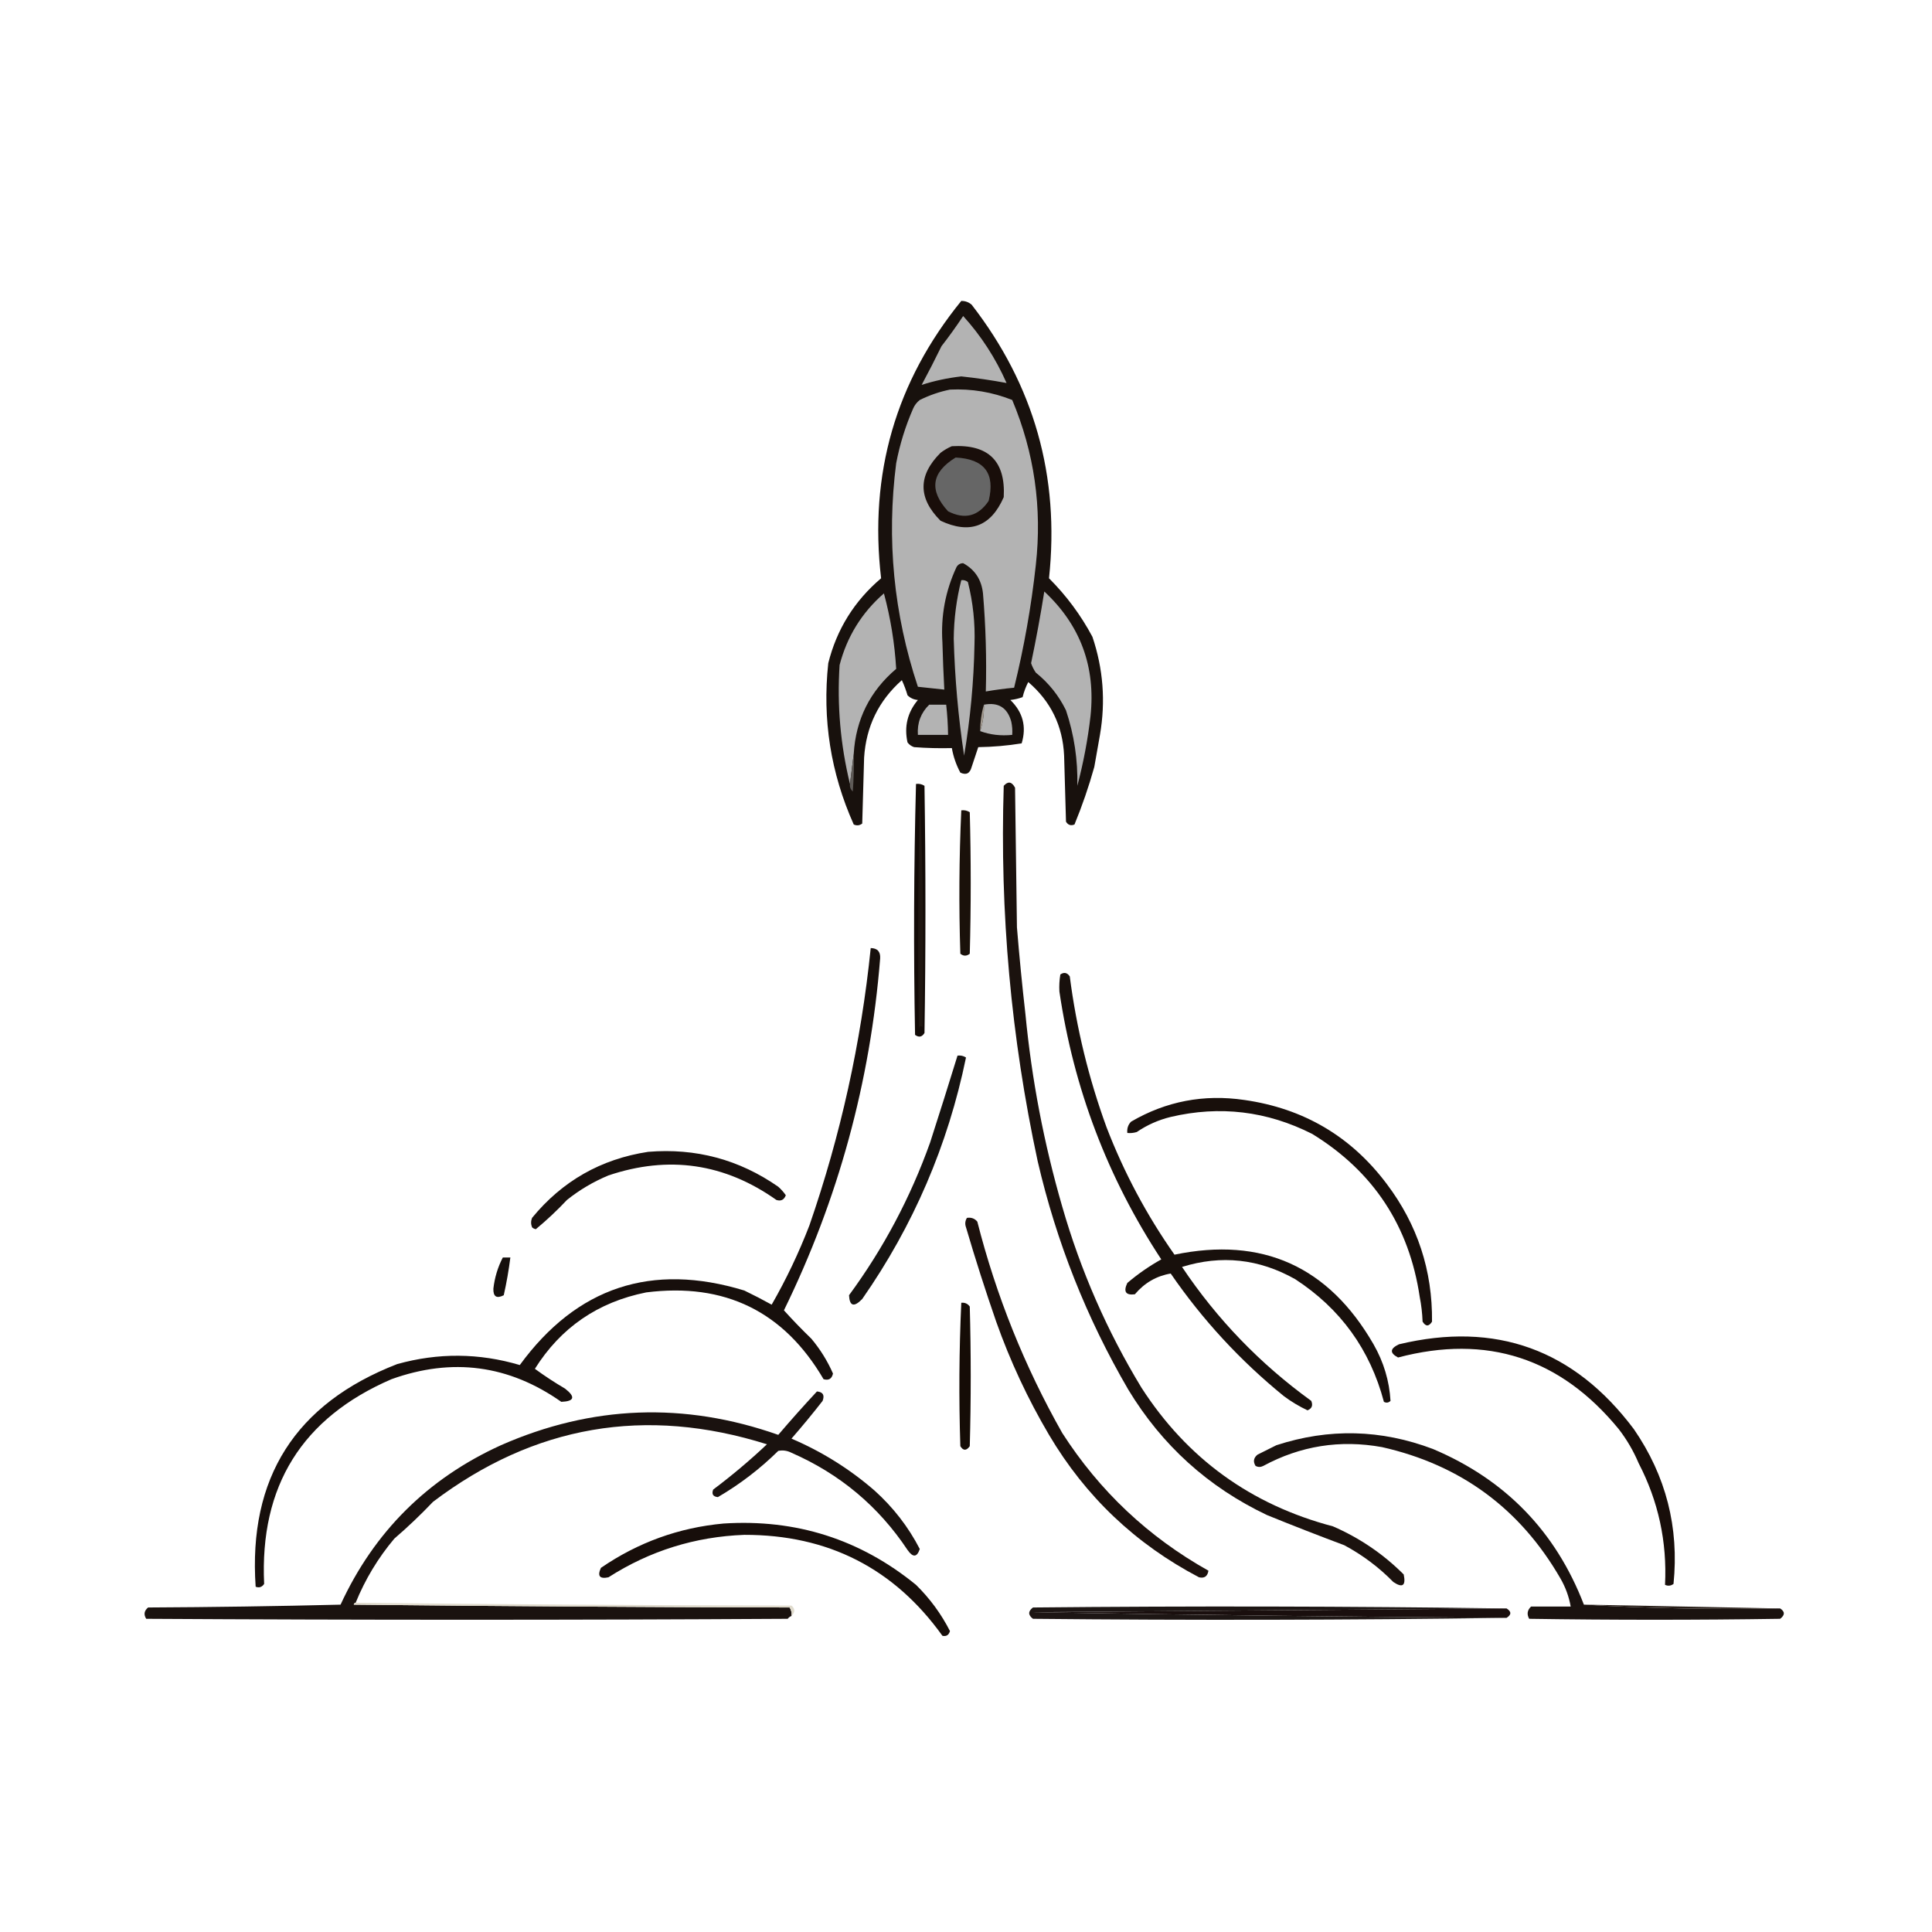 <?xml version="1.0" encoding="UTF-8" standalone="no"?>
<svg
   version="1.1"
   width="1024px"
   height="1024px"
   style="shape-rendering:geometricPrecision; text-rendering:geometricPrecision; image-rendering:optimizeQuality; fill-rule:evenodd; clip-rule:evenodd"
   id="svg334"
   sodipodi:docname="50a556b6-8d65-4163-bdc1-b41366629772.svg"
   inkscape:version="1.2.2 (b0a8486541, 2022-12-01)"
   xmlns:inkscape="http://www.inkscape.org/namespaces/inkscape"
   xmlns:sodipodi="http://sodipodi.sourceforge.net/DTD/sodipodi-0.dtd"
   xmlns="http://www.w3.org/2000/svg"
   xmlns:svg="http://www.w3.org/2000/svg">
  <defs
     id="defs338" />
  <sodipodi:namedview
     id="namedview336"
     pagecolor="#ffffff"
     bordercolor="#000000"
     borderopacity="0.25"
     inkscape:showpageshadow="2"
     inkscape:pageopacity="0.0"
     inkscape:pagecheckerboard="0"
     inkscape:deskcolor="#d1d1d1"
     showgrid="false"
     inkscape:zoom="1.0029297"
     inkscape:cx="512.49854"
     inkscape:cy="404.81402"
     inkscape:window-width="2560"
     inkscape:window-height="1371"
     inkscape:window-x="0"
     inkscape:window-y="0"
     inkscape:window-maximized="1"
     inkscape:current-layer="svg334" />
  <g
     id="g196" />
  <g
     id="g200">
    <path
       style="opacity:1"
       fill="#18110d"
       d="M 509.5,159.5 C 511.582,159.472 513.416,160.139 515,161.5C 548.086,204.156 561.753,252.49 556,306.5C 565.209,315.706 572.875,326.039 579,337.5C 584.724,354.443 586.057,371.777 583,389.5C 582,395.167 581,400.833 580,406.5C 577.076,416.941 573.576,427.107 569.5,437C 567.567,437.783 566.067,437.283 565,435.5C 564.667,423.833 564.333,412.167 564,400.5C 563.277,384.721 556.943,371.721 545,361.5C 543.701,364.006 542.701,366.673 542,369.5C 539.931,370.264 537.764,370.764 535.5,371C 542.174,377.483 544.174,385.15 541.5,394C 533.911,395.231 526.244,395.897 518.5,396C 517.342,399.473 516.176,402.973 515,406.5C 514.084,409.959 512.084,410.959 509,409.5C 506.798,405.394 505.298,401.06 504.5,396.5C 497.825,396.666 491.158,396.5 484.5,396C 483.069,395.535 481.903,394.701 481,393.5C 479.156,385.064 480.99,377.564 486.5,371C 484.324,370.837 482.491,370.004 481,368.5C 480.197,365.756 479.197,363.089 478,360.5C 465.724,371.386 459.057,385.053 458,401.5C 457.667,413.167 457.333,424.833 457,436.5C 455.612,437.554 454.112,437.72 452.5,437C 440.289,409.735 435.789,381.235 439,351.5C 443.487,333.534 452.82,318.534 467,306.5C 460.555,251.241 474.721,202.241 509.5,159.5 Z"
       id="path198" />
  </g>
  <g
     id="g204"
     style="fill:#b3b3b3">
    <path
       style="opacity:1;fill:#b3b3b3"
       fill="#f5f0e3"
       d="M 521.5,373.5 C 529.125,372.06 533.958,375.06 536,382.5C 536.497,384.81 536.663,387.143 536.5,389.5C 530.402,390.117 524.735,389.45 519.5,387.5C 520.972,383.081 521.638,378.414 521.5,373.5 Z"
       id="path202" />
  </g>
  <g
     id="g208"
     style="fill:#b3b3b3">
    <path
       style="opacity:1;fill:#b3b3b3"
       fill="#f7f3e4"
       d="M 492.5,373.5 C 495.5,373.5 498.5,373.5 501.5,373.5C 502.098,378.813 502.431,384.146 502.5,389.5C 497.167,389.5 491.833,389.5 486.5,389.5C 486.074,383.171 488.074,377.838 492.5,373.5 Z"
       id="path206" />
  </g>
  <g
     id="g212"
     style="fill:#b3b3b3">
    <path
       style="opacity:1;fill:#b3b3b3"
       fill="#efe9dc"
       d="M 509.5,307.5 C 510.822,307.33 511.989,307.663 513,308.5C 515.728,319.328 516.895,330.328 516.5,341.5C 516.129,361.323 514.295,380.99 511,400.5C 507.89,379.962 506.057,359.295 505.5,338.5C 505.606,327.986 506.939,317.653 509.5,307.5 Z"
       id="path210" />
  </g>
  <g
     id="g216"
     style="fill:#b3b3b3">
    <path
       style="opacity:1;fill:#b3b3b3"
       fill="#f6f0e0"
       d="M 452.5,399.5 C 451.833,404.833 451.167,410.167 450.5,415.5C 445.453,394.791 443.62,373.791 445,352.5C 448.925,337.41 456.759,324.743 468.5,314.5C 472.031,327.65 474.198,340.983 475,354.5C 461.099,366.303 453.599,381.303 452.5,399.5 Z"
       id="path214" />
  </g>
  <g
     id="g220"
     style="fill:#b3b3b3">
    <path
       style="opacity:1;fill:#b3b3b3"
       fill="#f5eee1"
       d="M 553.5,313.5 C 572.604,331.301 580.771,353.301 578,379.5C 576.562,392.011 574.228,404.345 571,416.5C 571.328,402.808 569.328,389.474 565,376.5C 561.187,368.679 555.853,362.013 549,356.5C 547.924,354.933 547.091,353.266 546.5,351.5C 549.155,338.883 551.488,326.216 553.5,313.5 Z"
       id="path218" />
  </g>
  <g
     id="g224"
     style="fill:#b3b3b3">
    <path
       style="opacity:1;fill:#b3b3b3"
       fill="#f7f0e1"
       d="M 503.5,206.5 C 514.897,205.955 525.897,207.788 536.5,212C 548.229,239.989 552.396,269.155 549,299.5C 546.598,321.438 542.764,343.104 537.5,364.5C 532.463,364.97 527.463,365.637 522.5,366.5C 522.967,349.21 522.467,331.877 521,314.5C 520.218,307.241 516.718,301.908 510.5,298.5C 508.971,298.529 507.804,299.196 507,300.5C 501.083,313.15 498.583,326.483 499.5,340.5C 499.722,348.842 500.056,357.175 500.5,365.5C 495.838,365.038 491.171,364.538 486.5,364C 473.654,325.373 469.821,285.873 475,245.5C 476.919,235.489 479.919,225.823 484,216.5C 484.785,214.714 485.951,213.214 487.5,212C 492.715,209.429 498.048,207.596 503.5,206.5 Z"
       id="path222" />
  </g>
  <g
     id="g228">
    <path
       style="opacity:1"
       fill="#190e0a"
       d="M 504.5,236.5 C 523.873,235.374 533.04,244.374 532,263.5C 525.176,279.11 514.009,283.276 498.5,276C 486.5,264 486.5,252 498.5,240C 500.432,238.541 502.432,237.375 504.5,236.5 Z"
       id="path226" />
  </g>
  <g
     id="g232"
     style="fill:#666666">
    <path
       style="opacity:1;fill:#666666"
       fill="#f6f0e2"
       d="M 506.5,242.5 C 521.766,243.243 527.599,250.91 524,265.5C 518.5,273.664 511.333,275.498 502.5,271C 492.302,259.884 493.636,250.384 506.5,242.5 Z"
       id="path230" />
  </g>
  <g
     id="g236"
     style="fill:#b3b3b3">
    <path
       style="opacity:1;fill:#b3b3b3"
       fill="#f7f2e5"
       d="M 510.5,167.5 C 520.01,177.99 527.677,189.824 533.5,203C 525.608,201.534 517.608,200.367 509.5,199.5C 502.2,200.34 495.2,201.84 488.5,204C 492.128,197.245 495.628,190.412 499,183.5C 503.052,178.288 506.885,172.955 510.5,167.5 Z"
       id="path234" />
  </g>
  <g
     id="g240">
    <path
       style="opacity:1"
       fill="#a29a90"
       d="M 521.5,373.5 C 521.638,378.414 520.972,383.081 519.5,387.5C 519.532,382.609 520.199,377.943 521.5,373.5 Z"
       id="path238" />
  </g>
  <g
     id="g244">
    <path
       style="opacity:1"
       fill="#5f5b58"
       d="M 452.5,399.5 C 452.666,406.175 452.5,412.842 452,419.5C 450.812,418.437 450.312,417.103 450.5,415.5C 451.167,410.167 451.833,404.833 452.5,399.5 Z"
       id="path242" />
  </g>
  <g
     id="g248">
    <path
       style="opacity:1"
       fill="#130b07"
       d="M 485.5,415.5 C 487.144,415.286 488.644,415.62 490,416.5C 490.667,460.167 490.667,503.833 490,547.5C 488.688,549.658 487.022,549.991 485,548.5C 484.173,504.096 484.339,459.762 485.5,415.5 Z"
       id="path246" />
  </g>
  <g
     id="g252">
    <path
       style="opacity:1"
       fill="#1a110a"
       d="M 509.5,429.5 C 511.144,429.286 512.644,429.62 514,430.5C 514.667,455.5 514.667,480.5 514,505.5C 512.333,506.833 510.667,506.833 509,505.5C 508.177,480.094 508.344,454.761 509.5,429.5 Z"
       id="path250" />
  </g>
  <g
     id="g256">
    <path
       style="opacity:1"
       fill="#1f1610"
       d="M 487.5,422.5 C 489.374,462.988 489.874,503.655 489,544.5C 487.984,543.366 487.317,543.699 487,545.5C 486.432,504.497 486.599,463.497 487.5,422.5 Z"
       id="path254" />
  </g>
  <g
     id="g260">
    <path
       style="opacity:1"
       fill="#19110e"
       d="M 343.5,610.5 C 368.795,608.406 391.795,614.572 412.5,629C 414.019,630.351 415.352,631.851 416.5,633.5C 415.573,635.946 413.906,636.779 411.5,636C 384.09,616.599 354.423,612.266 322.5,623C 314.507,626.325 307.174,630.659 300.5,636C 295.316,641.518 289.816,646.684 284,651.5C 283.228,651.355 282.561,651.022 282,650.5C 281.333,648.833 281.333,647.167 282,645.5C 298.026,625.975 318.526,614.308 343.5,610.5 Z"
       id="path258" />
  </g>
  <g
     id="g264">
    <path
       style="opacity:1"
       fill="#161311"
       d="M 507.5,559.5 C 509.144,559.286 510.644,559.62 512,560.5C 502.445,606.942 484.112,649.609 457,688.5C 452.636,693.003 450.303,692.336 450,686.5C 468.227,661.72 482.56,634.72 493,605.5C 497.955,590.137 502.789,574.804 507.5,559.5 Z"
       id="path262" />
  </g>
  <g
     id="g268">
    <path
       style="opacity:1"
       fill="#180f0b"
       d="M 752.5,687.5 C 746.91,649.759 727.91,620.925 695.5,601C 671.545,588.88 646.545,585.88 620.5,592C 614.008,593.58 608.008,596.246 602.5,600C 600.866,600.494 599.199,600.66 597.5,600.5C 597.259,598.102 597.926,596.102 599.5,594.5C 618.037,583.685 638.037,579.852 659.5,583C 690.932,587.477 716.098,602.31 735,627.5C 751.285,649.078 759.285,673.412 759,700.5C 757.333,703.167 755.667,703.167 754,700.5C 753.825,695.981 753.325,691.647 752.5,687.5 Z"
       id="path266" />
  </g>
  <g
     id="g272">
    <path
       style="opacity:1"
       fill="#18100c"
       d="M 586.5,597.5 C 595.77,621.545 607.77,644.045 622.5,665C 669.011,655.334 704.178,671.168 728,712.5C 733.377,721.886 736.377,731.886 737,742.5C 735.951,743.517 734.784,743.684 733.5,743C 726.148,715.288 710.482,693.621 686.5,678C 667.345,667.191 647.345,665.025 626.5,671.5C 645.061,699.229 667.894,722.895 695,742.5C 695.986,744.925 695.319,746.591 693,747.5C 688.581,745.414 684.415,742.914 680.5,740C 657.358,721.193 637.358,699.526 620.5,675C 612.945,676.286 606.612,679.953 601.5,686C 596.656,686.623 595.322,684.623 597.5,680C 603.086,675.249 609.086,671.082 615.5,667.5C 587.082,624.262 569.082,576.929 561.5,525.5C 561.335,522.482 561.502,519.482 562,516.5C 563.938,515.14 565.604,515.473 567,517.5C 570.546,544.954 577.046,571.62 586.5,597.5 Z"
       id="path270" />
  </g>
  <g
     id="g276">
    <path
       style="opacity:1"
       fill="#150f0d"
       d="M 266.5,666.5 C 267.833,666.5 269.167,666.5 270.5,666.5C 269.657,673.208 268.491,679.875 267,686.5C 263.21,688.426 261.377,687.26 261.5,683C 262.168,677.153 263.835,671.653 266.5,666.5 Z"
       id="path274" />
  </g>
  <g
     id="g280">
    <path
       style="opacity:1"
       fill="#170f0c"
       d="M 461.5,502.5 C 465.062,502.564 466.729,504.397 466.5,508C 461.253,573.579 444.253,635.745 415.5,694.5C 420.067,699.571 424.901,704.571 430,709.5C 434.735,715.142 438.568,721.308 441.5,728C 440.895,730.801 439.229,731.801 436.5,731C 415.47,695.077 384.136,679.744 342.5,685C 316.903,690.133 297.236,703.633 283.5,725.5C 288.589,729.222 293.922,732.722 299.5,736C 305.129,740.389 304.462,742.722 297.5,743C 269.701,723.447 239.701,719.447 207.5,731C 160.089,751.458 137.589,787.624 140,839.5C 138.867,841.211 137.367,841.711 135.5,841C 131.551,783.279 156.551,743.946 210.5,723C 232.253,716.935 253.919,717.101 275.5,723.5C 305.698,682.193 345.365,669.026 394.5,684C 399.412,686.372 404.245,688.872 409,691.5C 416.709,678.078 423.376,664.078 429,649.5C 445.547,601.709 456.381,552.709 461.5,502.5 Z"
       id="path278" />
  </g>
  <g
     id="g284">
    <path
       style="opacity:1"
       fill="#1a120f"
       d="M 188.5,849.5 C 187.957,849.56 187.624,849.893 187.5,850.5C 264.498,851.333 341.498,851.833 418.5,852C 419.38,853.356 419.714,854.856 419.5,856.5C 418.711,856.783 418.044,857.283 417.5,858C 304.167,858.667 190.833,858.667 77.5,858C 76.065,855.733 76.398,853.733 78.5,852C 112.505,851.833 146.505,851.333 180.5,850.5C 198.337,811.83 226.67,783.663 265.5,766C 313.711,744.783 362.711,742.95 412.5,760.5C 419.245,752.598 426.079,744.931 433,737.5C 436.164,737.767 437.164,739.433 436,742.5C 430.689,749.312 425.189,755.979 419.5,762.5C 435.648,769.401 450.314,778.568 463.5,790C 473.455,798.956 481.455,809.289 487.5,821C 486.034,825.454 483.868,825.621 481,821.5C 465.618,798.369 445.118,781.202 419.5,770C 417.246,768.85 414.913,768.516 412.5,769C 402.804,778.541 392.138,786.708 380.5,793.5C 377.918,793.253 377.085,791.92 378,789.5C 387.964,782.034 397.464,774.034 406.5,765.5C 342.124,745.229 283.124,755.395 229.5,796C 222.969,802.865 216.136,809.365 209,815.5C 200.366,825.771 193.533,837.104 188.5,849.5 Z"
       id="path282" />
  </g>
  <g
     id="g288">
    <path
       style="opacity:1"
       fill="#150c06"
       d="M 509.5,690.5 C 511.39,690.297 512.89,690.963 514,692.5C 514.667,717.167 514.667,741.833 514,766.5C 512.216,769.003 510.549,769.003 509,766.5C 508.177,741.094 508.344,715.761 509.5,690.5 Z"
       id="path286" />
  </g>
  <g
     id="g296">
    <path
       style="opacity:1"
       fill="#1b120e"
       d="M 543.5,537.5 C 546.818,572.107 553.318,606.107 563,639.5C 572.753,673.447 586.753,705.447 605,735.5C 629.187,773.038 663.02,797.538 706.5,809C 720.646,815.15 733.146,823.65 744,834.5C 745.227,840.454 743.394,841.788 738.5,838.5C 730.866,830.709 722.199,824.209 712.5,819C 698.754,813.863 685.088,808.529 671.5,803C 640.364,788.199 615.864,766.032 598,736.5C 575.935,698.651 559.935,658.318 550,615.5C 535.875,549.911 529.875,483.578 532,416.5C 534.276,413.936 536.276,414.27 538,417.5C 538.333,442.167 538.667,466.833 539,491.5C 540.27,507.006 541.77,522.339 543.5,537.5 Z"
       id="path294" />
  </g>
  <g
     id="g300">
    <path
       style="opacity:1"
       fill="#1c110d"
       d="M 512.5,645.5 C 514.766,645.141 516.599,645.808 518,647.5C 528.032,686.887 543.032,724.221 563,759.5C 582.807,790.304 608.64,814.638 640.5,832.5C 640.02,835.492 638.353,836.659 635.5,836C 601.869,818.37 575.369,793.203 556,760.5C 544.748,741.42 535.415,721.42 528,700.5C 522.263,683.957 516.93,667.29 512,650.5C 511.36,648.735 511.527,647.068 512.5,645.5 Z"
       id="path298" />
  </g>
  <g
     id="g304">
    <path
       style="opacity:1"
       fill="#1a120f"
       d="M 839.5,850.5 C 873.817,852.493 908.484,853.16 943.5,852.5C 946.124,854.198 946.124,856.031 943.5,858C 899.167,858.667 854.833,858.667 810.5,858C 809.144,855.586 809.478,853.419 811.5,851.5C 818.5,851.5 825.5,851.5 832.5,851.5C 831.568,846.207 829.735,841.207 827,836.5C 805.65,799.571 774.15,776.404 732.5,767C 710.251,762.987 689.251,766.32 669.5,777C 668.167,777.667 666.833,777.667 665.5,777C 664.065,774.733 664.398,772.733 666.5,771C 669.833,769.333 673.167,767.667 676.5,766C 704.35,756.917 732.017,757.583 759.5,768C 797.901,784.233 824.568,811.733 839.5,850.5 Z"
       id="path302" />
  </g>
  <g
     id="g308">
    <path
       style="opacity:1"
       fill="#180e0a"
       d="M 868.5,775.5 C 865.78,769.063 862.28,763.063 858,757.5C 827.084,719.75 788.084,707.083 741,719.5C 736.482,717.118 736.648,714.785 741.5,712.5C 792.799,700.212 834.299,715.212 866,757.5C 883.017,782.232 890.017,809.565 887,839.5C 885.612,840.554 884.112,840.72 882.5,840C 883.632,817.155 878.966,795.655 868.5,775.5 Z"
       id="path306" />
  </g>
  <g
     id="g312">
    <path
       style="opacity:1"
       fill="#170e0a"
       d="M 383.5,807.5 C 421.929,805.034 455.929,815.868 485.5,840C 492.856,847.23 498.856,855.396 503.5,864.5C 502.883,866.636 501.549,867.47 499.5,867C 473.862,831.258 438.862,813.425 394.5,813.5C 368.383,814.485 344.383,821.985 322.5,836C 317.833,837 316.5,835.333 318.5,831C 338.203,817.49 359.87,809.657 383.5,807.5 Z"
       id="path310" />
  </g>
  <g
     id="g316">
    <path
       style="opacity:1"
       fill="#e0dbcd"
       d="M 188.5,849.5 C 265.332,850.333 342.332,850.833 419.5,851C 421.475,852.678 421.475,854.512 419.5,856.5C 419.714,854.856 419.38,853.356 418.5,852C 341.498,851.833 264.498,851.333 187.5,850.5C 187.624,849.893 187.957,849.56 188.5,849.5 Z"
       id="path314" />
  </g>
  <g
     id="g320">
    <path
       style="opacity:1"
       fill="#291f19"
       d="M 839.5,850.5 C 839.833,850.5 840.167,850.5 840.5,850.5C 874.833,851.167 909.167,851.833 943.5,852.5C 908.484,853.16 873.817,852.493 839.5,850.5 Z"
       id="path318" />
  </g>
  <g
     id="g324">
    <path
       style="opacity:1"
       fill="#1a0f0e"
       d="M 798.5,852.5 C 801.167,854.167 801.167,855.833 798.5,857.5C 714.991,856.952 631.324,855.952 547.5,854.5C 631.332,853.833 714.999,853.167 798.5,852.5 Z"
       id="path322" />
  </g>
  <g
     id="g328">
    <path
       style="opacity:1"
       fill="#1d1614"
       d="M 798.5,852.5 C 714.999,853.167 631.332,853.833 547.5,854.5C 631.324,855.952 714.991,856.952 798.5,857.5C 715.001,858.666 631.334,858.832 547.5,858C 544.833,856 544.833,854 547.5,852C 631.334,851.168 715.001,851.334 798.5,852.5 Z"
       id="path326" />
  </g>
</svg>
